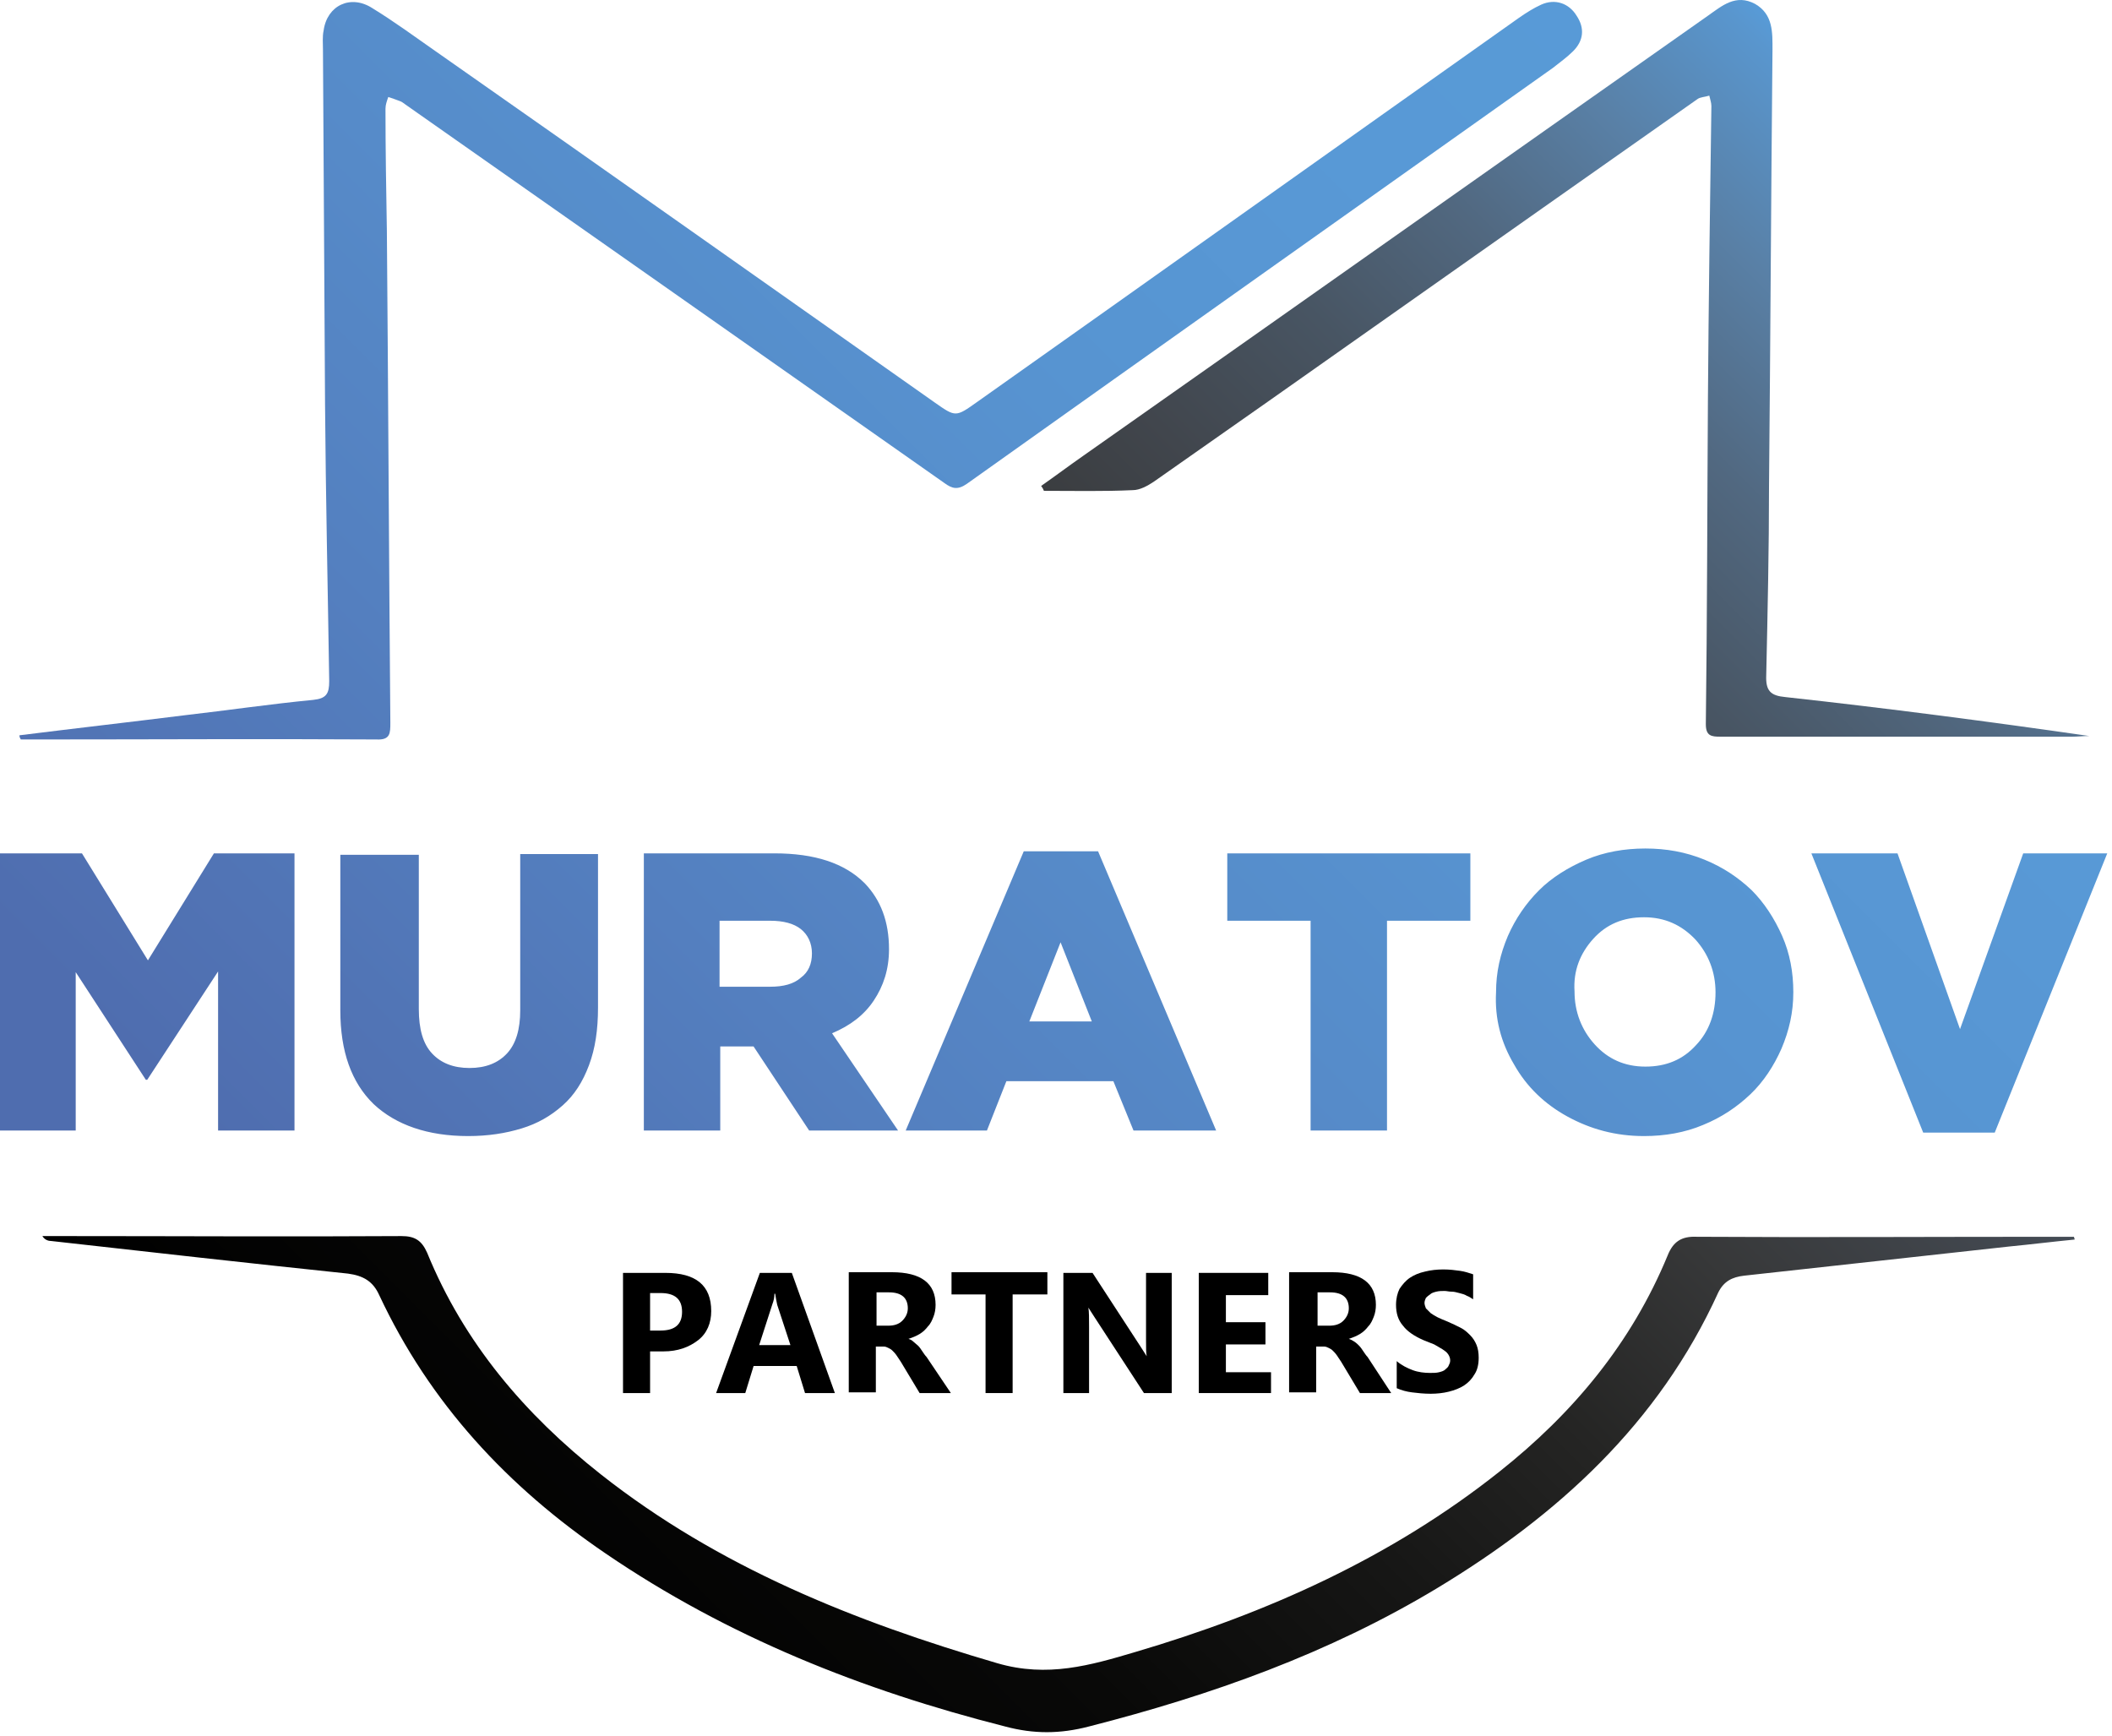 <svg width="73" height="60" viewBox="0 0 73 60" fill="none" xmlns="http://www.w3.org/2000/svg">
<path d="M0.672 25.416C2.593 25.176 4.489 24.96 6.41 24.72C7.874 24.552 9.339 24.336 10.827 24.192C11.283 24.144 11.379 23.976 11.379 23.544C11.331 20.351 11.259 17.181 11.235 13.988C11.211 9.907 11.187 5.802 11.163 1.72C11.163 1.504 11.139 1.264 11.187 1.048C11.307 0.184 12.123 -0.2 12.867 0.28C13.612 0.736 14.332 1.264 15.052 1.768C20.814 5.802 26.551 9.859 32.313 13.916C33.033 14.421 33.033 14.421 33.777 13.892C40.019 9.475 46.261 5.033 52.502 0.616C52.742 0.448 53.007 0.28 53.271 0.16C53.751 -0.056 54.231 0.112 54.495 0.544C54.783 0.976 54.735 1.408 54.375 1.768C54.159 1.984 53.919 2.152 53.679 2.344C46.909 7.146 40.163 11.924 33.417 16.725C33.105 16.941 32.913 16.893 32.649 16.701C26.431 12.332 20.213 7.962 14.02 3.617C13.948 3.569 13.9 3.521 13.828 3.497C13.708 3.449 13.564 3.401 13.42 3.353C13.372 3.497 13.324 3.617 13.324 3.761C13.324 5.177 13.348 6.57 13.372 7.986C13.42 13.652 13.444 19.318 13.492 24.984C13.492 25.344 13.492 25.584 13.012 25.56C9.123 25.536 5.257 25.56 1.368 25.56C1.152 25.56 0.936 25.56 0.72 25.56C0.672 25.488 0.672 25.44 0.672 25.416ZM2.617 39.077V33.603L5.041 37.324H5.089L7.538 33.579V39.077H10.179V29.497H7.394L5.113 33.195L2.833 29.497H0V39.077H2.617ZM12.915 38.164C13.684 38.885 14.788 39.269 16.18 39.269C16.877 39.269 17.477 39.173 18.029 39.005C18.581 38.837 19.037 38.573 19.445 38.212C19.853 37.852 20.142 37.396 20.358 36.82C20.574 36.244 20.67 35.596 20.67 34.827V29.521H17.981V34.923C17.981 35.572 17.837 36.076 17.525 36.412C17.213 36.748 16.781 36.916 16.228 36.916C15.676 36.916 15.244 36.748 14.932 36.412C14.62 36.076 14.476 35.572 14.476 34.875V29.546H11.763V34.923C11.763 36.34 12.147 37.42 12.915 38.164ZM24.895 39.077V36.172H26.047L27.968 39.077H31.041L28.76 35.716C29.384 35.452 29.864 35.091 30.2 34.587C30.536 34.083 30.728 33.507 30.728 32.811C30.728 31.85 30.44 31.106 29.888 30.53C29.192 29.834 28.16 29.497 26.767 29.497H22.254V39.077H24.895ZM24.895 31.826H26.623C27.079 31.826 27.439 31.922 27.68 32.114C27.92 32.306 28.064 32.595 28.064 32.955C28.064 33.315 27.944 33.603 27.68 33.795C27.439 34.011 27.079 34.107 26.623 34.107H24.871V31.826H24.895ZM34.113 39.077L34.785 37.372H38.483L39.179 39.077H42.035L37.954 29.425H35.386L31.305 39.077H34.113ZM36.658 32.571L37.738 35.307H35.578L36.658 32.571ZM45.3 31.826V39.077H47.941V31.826H50.822V29.497H42.42V31.826H45.3ZM52.334 36.796C52.766 37.564 53.391 38.164 54.183 38.597C54.975 39.029 55.839 39.269 56.824 39.269C57.544 39.269 58.24 39.149 58.864 38.885C59.512 38.621 60.04 38.261 60.497 37.828C60.953 37.396 61.313 36.844 61.577 36.244C61.841 35.62 61.985 34.995 61.985 34.299C61.985 33.603 61.865 32.955 61.601 32.355C61.337 31.754 60.977 31.202 60.545 30.77C60.089 30.338 59.56 29.978 58.912 29.714C58.264 29.45 57.592 29.329 56.872 29.329C56.151 29.329 55.455 29.45 54.831 29.714C54.207 29.978 53.631 30.338 53.199 30.77C52.742 31.226 52.382 31.754 52.118 32.355C51.854 32.979 51.71 33.603 51.71 34.299C51.662 35.211 51.878 36.028 52.334 36.796ZM55.071 32.45C55.527 31.946 56.103 31.706 56.824 31.706C57.544 31.706 58.12 31.97 58.6 32.474C59.056 32.979 59.296 33.603 59.296 34.299C59.296 35.019 59.08 35.644 58.624 36.124C58.168 36.628 57.592 36.868 56.872 36.868C56.151 36.868 55.575 36.604 55.119 36.1C54.663 35.596 54.423 34.971 54.423 34.275C54.375 33.555 54.615 32.955 55.071 32.45ZM66.474 39.149H68.947L72.836 29.497H69.931L67.747 35.572L65.586 29.497H62.609L66.474 39.149Z" fill="url(#paint0_linear)"/>
<path d="M71.708 42.846C70.964 42.918 70.196 43.014 69.451 43.086C66.403 43.422 63.354 43.758 60.281 44.095C59.873 44.143 59.585 44.287 59.393 44.671C57.328 49.208 53.847 52.377 49.67 54.898C45.925 57.155 41.868 58.596 37.643 59.676C36.635 59.94 35.722 59.94 34.738 59.676C29.817 58.428 25.159 56.579 20.934 53.698C17.549 51.393 14.861 48.512 13.108 44.767C12.892 44.287 12.556 44.095 12.028 44.023C8.595 43.663 5.162 43.278 1.753 42.894C1.657 42.894 1.537 42.846 1.465 42.726C1.729 42.726 2.017 42.726 2.281 42.726C6.146 42.726 10.011 42.75 13.876 42.726C14.332 42.726 14.572 42.87 14.764 43.302C16.037 46.423 18.149 48.896 20.766 50.961C24.847 54.178 29.552 56.051 34.474 57.491C36.202 57.995 37.691 57.563 39.227 57.107C43.788 55.763 48.086 53.842 51.831 50.865C54.375 48.848 56.392 46.423 57.64 43.398C57.832 42.918 58.12 42.726 58.648 42.75C62.682 42.774 66.715 42.75 70.748 42.75C71.06 42.75 71.372 42.75 71.684 42.75C71.684 42.774 71.708 42.798 71.708 42.846ZM36.082 16.966C37.115 16.966 38.147 16.99 39.155 16.942C39.395 16.942 39.659 16.797 39.875 16.654C42.588 14.757 45.277 12.86 47.966 10.964C51.542 8.443 55.12 5.922 58.672 3.425C58.769 3.353 58.937 3.353 59.081 3.305C59.105 3.425 59.153 3.545 59.153 3.665C59.105 7.05 59.057 10.459 59.033 13.845C59.009 17.566 59.009 21.311 58.961 25.032C58.961 25.44 59.153 25.464 59.465 25.464C63.522 25.464 67.579 25.464 71.612 25.464C71.804 25.464 72.02 25.44 72.212 25.44C68.707 24.936 65.226 24.48 61.721 24.096C61.193 24.048 61.025 23.88 61.049 23.328C61.097 21.143 61.145 18.982 61.145 16.797C61.193 11.78 61.217 6.738 61.265 1.72C61.265 1.12 61.289 0.496 60.665 0.136C59.993 -0.224 59.513 0.208 59.033 0.544C51.831 5.61 44.629 10.7 37.427 15.765C36.947 16.101 36.466 16.461 35.986 16.797C36.058 16.893 36.058 16.918 36.082 16.966Z" fill="url(#paint1_linear)"/>
<path d="M22.47 46.712V48.152H21.534V43.998H22.999C24.055 43.998 24.583 44.431 24.583 45.319C24.583 45.727 24.439 46.087 24.127 46.327C23.815 46.567 23.431 46.712 22.927 46.712H22.47ZM22.47 44.695V45.991H22.831C23.335 45.991 23.575 45.775 23.575 45.343C23.575 44.911 23.335 44.695 22.831 44.695H22.47Z" fill="black"/>
<path d="M28.857 48.152H27.825L27.537 47.216H26.048L25.76 48.152H24.752L26.264 43.998H27.369L28.857 48.152ZM27.321 46.495L26.864 45.103C26.84 45.007 26.817 44.863 26.793 44.719H26.768C26.768 44.839 26.744 44.959 26.697 45.079L26.24 46.495H27.321Z" fill="black"/>
<path d="M32.866 48.152H31.786L31.137 47.072C31.089 47 31.041 46.928 30.993 46.856C30.945 46.784 30.897 46.736 30.849 46.688C30.801 46.639 30.753 46.615 30.705 46.592C30.657 46.568 30.609 46.544 30.537 46.544H30.273V48.128H29.337V43.975H30.825C31.834 43.975 32.338 44.359 32.338 45.103C32.338 45.247 32.314 45.391 32.266 45.511C32.218 45.631 32.17 45.751 32.074 45.847C32.002 45.943 31.906 46.039 31.786 46.111C31.666 46.183 31.546 46.231 31.401 46.279C31.474 46.303 31.521 46.327 31.57 46.375C31.617 46.423 31.69 46.471 31.738 46.52C31.786 46.568 31.834 46.639 31.882 46.712C31.93 46.784 31.978 46.856 32.026 46.904L32.866 48.152ZM30.297 44.671V45.823H30.705C30.897 45.823 31.065 45.775 31.185 45.655C31.305 45.535 31.378 45.391 31.378 45.223C31.378 44.863 31.161 44.671 30.729 44.671H30.297Z" fill="black"/>
<path d="M36.178 44.743H35.001V48.152H34.065V44.743H32.889V43.975H36.202V44.743H36.178Z" fill="black"/>
<path d="M40.476 48.152H39.54L37.835 45.535C37.739 45.391 37.667 45.271 37.619 45.199C37.643 45.343 37.643 45.559 37.643 45.871V48.152H36.755V43.998H37.763L39.42 46.543C39.492 46.663 39.564 46.76 39.636 46.88C39.612 46.783 39.612 46.591 39.612 46.303V43.998H40.5V48.152H40.476Z" fill="black"/>
<path d="M43.932 48.152H41.435V43.998H43.836V44.767H42.372V45.703H43.74V46.471H42.372V47.432H43.932V48.152Z" fill="black"/>
<path d="M48.086 48.152H47.005L46.357 47.072C46.309 47 46.261 46.928 46.213 46.856C46.165 46.784 46.117 46.736 46.069 46.688C46.021 46.639 45.973 46.615 45.925 46.592C45.877 46.568 45.829 46.544 45.757 46.544H45.493V48.128H44.557V43.975H46.045C47.053 43.975 47.557 44.359 47.557 45.103C47.557 45.247 47.533 45.391 47.485 45.511C47.437 45.631 47.389 45.751 47.293 45.847C47.221 45.943 47.125 46.039 47.005 46.111C46.885 46.183 46.765 46.231 46.621 46.279C46.693 46.303 46.741 46.327 46.813 46.375C46.885 46.423 46.933 46.471 46.981 46.52C47.029 46.568 47.077 46.639 47.125 46.712C47.173 46.784 47.221 46.856 47.269 46.904L48.086 48.152ZM45.541 44.671V45.823H45.949C46.141 45.823 46.309 45.775 46.429 45.655C46.549 45.535 46.621 45.391 46.621 45.223C46.621 44.863 46.405 44.671 45.973 44.671H45.541Z" fill="black"/>
<path d="M48.277 47.984V47.048C48.445 47.192 48.637 47.288 48.829 47.36C49.021 47.432 49.237 47.456 49.429 47.456C49.549 47.456 49.645 47.456 49.741 47.432C49.837 47.408 49.909 47.384 49.957 47.336C50.005 47.288 50.053 47.264 50.077 47.192C50.101 47.144 50.125 47.096 50.125 47.024C50.125 46.952 50.101 46.88 50.053 46.808C50.005 46.736 49.933 46.688 49.861 46.64C49.789 46.592 49.693 46.544 49.573 46.471C49.453 46.423 49.333 46.376 49.213 46.328C48.877 46.183 48.637 46.015 48.493 45.823C48.325 45.631 48.253 45.391 48.253 45.103C48.253 44.887 48.301 44.695 48.373 44.551C48.469 44.407 48.589 44.263 48.733 44.167C48.877 44.071 49.045 43.999 49.261 43.951C49.453 43.903 49.669 43.879 49.885 43.879C50.101 43.879 50.294 43.903 50.462 43.927C50.63 43.951 50.774 43.999 50.918 44.047V44.911C50.846 44.863 50.774 44.815 50.702 44.791C50.63 44.743 50.534 44.719 50.438 44.695C50.342 44.671 50.27 44.647 50.173 44.647C50.077 44.647 50.005 44.623 49.933 44.623C49.837 44.623 49.741 44.623 49.645 44.647C49.549 44.671 49.477 44.695 49.429 44.743C49.357 44.791 49.333 44.815 49.285 44.863C49.261 44.911 49.237 44.983 49.237 45.031C49.237 45.103 49.261 45.151 49.285 45.223C49.333 45.271 49.381 45.319 49.453 45.391C49.525 45.439 49.597 45.487 49.693 45.535C49.789 45.583 49.909 45.631 50.029 45.679C50.197 45.751 50.342 45.823 50.486 45.895C50.63 45.967 50.726 46.063 50.822 46.159C50.918 46.255 50.99 46.376 51.038 46.495C51.086 46.616 51.11 46.76 51.11 46.928C51.11 47.168 51.062 47.36 50.966 47.504C50.87 47.672 50.75 47.792 50.606 47.888C50.462 47.984 50.27 48.056 50.077 48.104C49.885 48.152 49.669 48.176 49.453 48.176C49.213 48.176 48.997 48.152 48.805 48.128C48.613 48.104 48.445 48.056 48.277 47.984Z" fill="black"/>
<defs>
<linearGradient id="paint0_linear" x1="14.058" y1="45.91" x2="60.804" y2="-0.832" gradientUnits="userSpaceOnUse">
<stop stop-color="#4F6DAF"/>
<stop offset="0.101" stop-color="#5174B5"/>
<stop offset="0.261" stop-color="#5480C0"/>
<stop offset="0.427" stop-color="#568BC9"/>
<stop offset="0.6" stop-color="#5794D1"/>
<stop offset="0.785" stop-color="#5899D6"/>
<stop offset="1" stop-color="#589BD7"/>
</linearGradient>
<linearGradient id="paint1_linear" x1="19.055" y1="60.316" x2="69.981" y2="9.394" gradientUnits="userSpaceOnUse">
<stop/>
<stop offset="0.206" stop-color="#090908"/>
<stop offset="0.341" stop-color="#161615"/>
<stop offset="0.456" stop-color="#252524"/>
<stop offset="0.559" stop-color="#373839"/>
<stop offset="0.654" stop-color="#41464D"/>
<stop offset="0.744" stop-color="#485563"/>
<stop offset="0.829" stop-color="#516880"/>
<stop offset="0.911" stop-color="#5980A6"/>
<stop offset="0.988" stop-color="#5996CE"/>
<stop offset="1" stop-color="#589BD7"/>
</linearGradient>
</defs>
</svg>
